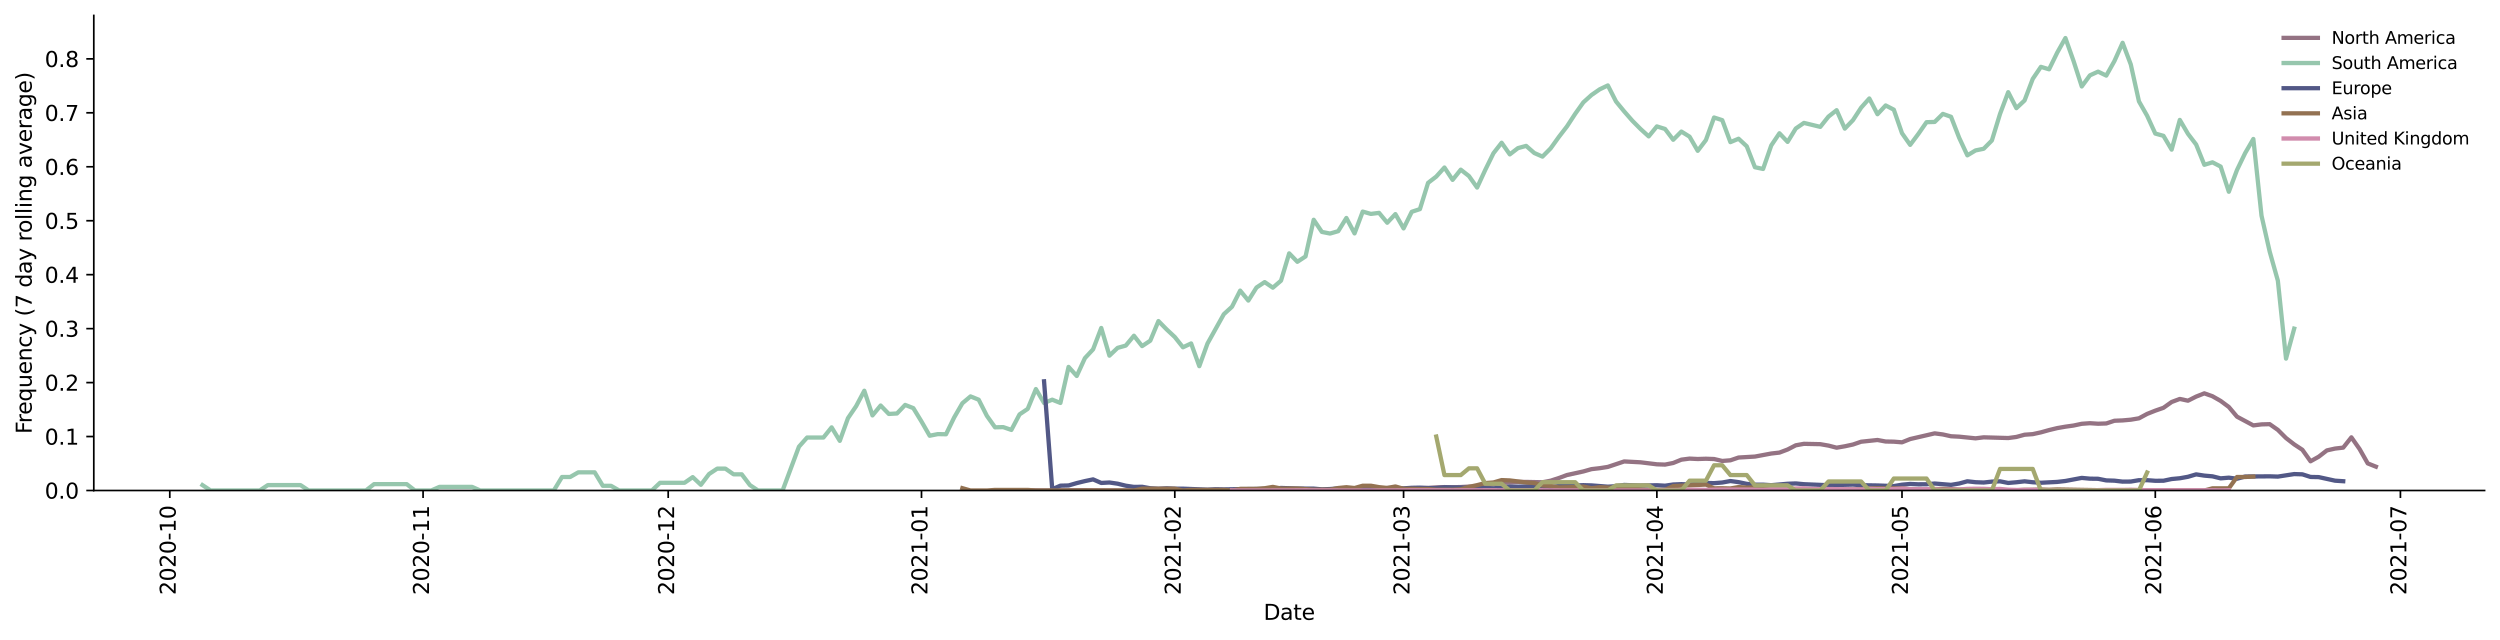 <?xml version="1.0" encoding="utf-8" standalone="no"?>
<!DOCTYPE svg PUBLIC "-//W3C//DTD SVG 1.1//EN"
  "http://www.w3.org/Graphics/SVG/1.1/DTD/svg11.dtd">
<svg height="298.621pt" version="1.1" viewBox="0 0 1166.981 298.621" width="1166.981pt" xmlns="http://www.w3.org/2000/svg" xmlns:xlink="http://www.w3.org/1999/xlink">
 <defs>
  <style type="text/css">*{stroke-linecap:butt;stroke-linejoin:round;}</style>
 </defs>
 <g id="figure_1">
  <g id="patch_1">
   <path d="M 0 298.621 
L 1166.981 298.621 
L 1166.981 0 
L 0 0 
z
" style="fill:#ffffff;"/>
  </g>
  <g id="axes_1">
   <g id="patch_2">
    <path d="M 43.781 228.96 
L 1159.781 228.96 
L 1159.781 7.2 
L 43.781 7.2 
z
" style="fill:#ffffff;"/>
   </g>
   <g id="matplotlib.axis_1">
    <g id="xtick_1">
     <g id="line2d_1">
      <defs>
       <path d="M 0 0 
L 0 3.5 
" id="m7311f3779f" style="stroke:#000000;stroke-width:0.8;"/>
      </defs>
      <g>
       <use style="stroke:#000000;stroke-width:0.8;" x="79.252" xlink:href="#m7311f3779f" y="228.96"/>
      </g>
     </g>
     <g id="text_1">
      <!-- 2020-10 -->
      <g transform="translate(82.012 277.743)rotate(-90)scale(0.1 -0.1)">
       <defs>
        <path d="M 1228 531 
L 3431 531 
L 3431 0 
L 469 0 
L 469 531 
Q 828 903 1448 1529 
Q 2069 2156 2228 2338 
Q 2531 2678 2651 2914 
Q 2772 3150 2772 3378 
Q 2772 3750 2511 3984 
Q 2250 4219 1831 4219 
Q 1534 4219 1204 4116 
Q 875 4013 500 3803 
L 500 4441 
Q 881 4594 1212 4672 
Q 1544 4750 1819 4750 
Q 2544 4750 2975 4387 
Q 3406 4025 3406 3419 
Q 3406 3131 3298 2873 
Q 3191 2616 2906 2266 
Q 2828 2175 2409 1742 
Q 1991 1309 1228 531 
z
" id="DejaVuSans-32" transform="scale(0.016)"/>
        <path d="M 2034 4250 
Q 1547 4250 1301 3770 
Q 1056 3291 1056 2328 
Q 1056 1369 1301 889 
Q 1547 409 2034 409 
Q 2525 409 2770 889 
Q 3016 1369 3016 2328 
Q 3016 3291 2770 3770 
Q 2525 4250 2034 4250 
z
M 2034 4750 
Q 2819 4750 3233 4129 
Q 3647 3509 3647 2328 
Q 3647 1150 3233 529 
Q 2819 -91 2034 -91 
Q 1250 -91 836 529 
Q 422 1150 422 2328 
Q 422 3509 836 4129 
Q 1250 4750 2034 4750 
z
" id="DejaVuSans-30" transform="scale(0.016)"/>
        <path d="M 313 2009 
L 1997 2009 
L 1997 1497 
L 313 1497 
L 313 2009 
z
" id="DejaVuSans-2d" transform="scale(0.016)"/>
        <path d="M 794 531 
L 1825 531 
L 1825 4091 
L 703 3866 
L 703 4441 
L 1819 4666 
L 2450 4666 
L 2450 531 
L 3481 531 
L 3481 0 
L 794 0 
L 794 531 
z
" id="DejaVuSans-31" transform="scale(0.016)"/>
       </defs>
       <use xlink:href="#DejaVuSans-32"/>
       <use x="63.623" xlink:href="#DejaVuSans-30"/>
       <use x="127.246" xlink:href="#DejaVuSans-32"/>
       <use x="190.869" xlink:href="#DejaVuSans-30"/>
       <use x="254.492" xlink:href="#DejaVuSans-2d"/>
       <use x="290.576" xlink:href="#DejaVuSans-31"/>
       <use x="354.199" xlink:href="#DejaVuSans-30"/>
      </g>
     </g>
    </g>
    <g id="xtick_2">
     <g id="line2d_2">
      <g>
       <use style="stroke:#000000;stroke-width:0.8;" x="197.489" xlink:href="#m7311f3779f" y="228.96"/>
      </g>
     </g>
     <g id="text_2">
      <!-- 2020-11 -->
      <g transform="translate(200.248 277.743)rotate(-90)scale(0.1 -0.1)">
       <use xlink:href="#DejaVuSans-32"/>
       <use x="63.623" xlink:href="#DejaVuSans-30"/>
       <use x="127.246" xlink:href="#DejaVuSans-32"/>
       <use x="190.869" xlink:href="#DejaVuSans-30"/>
       <use x="254.492" xlink:href="#DejaVuSans-2d"/>
       <use x="290.576" xlink:href="#DejaVuSans-31"/>
       <use x="354.199" xlink:href="#DejaVuSans-31"/>
      </g>
     </g>
    </g>
    <g id="xtick_3">
     <g id="line2d_3">
      <g>
       <use style="stroke:#000000;stroke-width:0.8;" x="311.911" xlink:href="#m7311f3779f" y="228.96"/>
      </g>
     </g>
     <g id="text_3">
      <!-- 2020-12 -->
      <g transform="translate(314.67 277.743)rotate(-90)scale(0.1 -0.1)">
       <use xlink:href="#DejaVuSans-32"/>
       <use x="63.623" xlink:href="#DejaVuSans-30"/>
       <use x="127.246" xlink:href="#DejaVuSans-32"/>
       <use x="190.869" xlink:href="#DejaVuSans-30"/>
       <use x="254.492" xlink:href="#DejaVuSans-2d"/>
       <use x="290.576" xlink:href="#DejaVuSans-31"/>
       <use x="354.199" xlink:href="#DejaVuSans-32"/>
      </g>
     </g>
    </g>
    <g id="xtick_4">
     <g id="line2d_4">
      <g>
       <use style="stroke:#000000;stroke-width:0.8;" x="430.148" xlink:href="#m7311f3779f" y="228.96"/>
      </g>
     </g>
     <g id="text_4">
      <!-- 2021-01 -->
      <g transform="translate(432.907 277.743)rotate(-90)scale(0.1 -0.1)">
       <use xlink:href="#DejaVuSans-32"/>
       <use x="63.623" xlink:href="#DejaVuSans-30"/>
       <use x="127.246" xlink:href="#DejaVuSans-32"/>
       <use x="190.869" xlink:href="#DejaVuSans-31"/>
       <use x="254.492" xlink:href="#DejaVuSans-2d"/>
       <use x="290.576" xlink:href="#DejaVuSans-30"/>
       <use x="354.199" xlink:href="#DejaVuSans-31"/>
      </g>
     </g>
    </g>
    <g id="xtick_5">
     <g id="line2d_5">
      <g>
       <use style="stroke:#000000;stroke-width:0.8;" x="548.384" xlink:href="#m7311f3779f" y="228.96"/>
      </g>
     </g>
     <g id="text_5">
      <!-- 2021-02 -->
      <g transform="translate(551.143 277.743)rotate(-90)scale(0.1 -0.1)">
       <use xlink:href="#DejaVuSans-32"/>
       <use x="63.623" xlink:href="#DejaVuSans-30"/>
       <use x="127.246" xlink:href="#DejaVuSans-32"/>
       <use x="190.869" xlink:href="#DejaVuSans-31"/>
       <use x="254.492" xlink:href="#DejaVuSans-2d"/>
       <use x="290.576" xlink:href="#DejaVuSans-30"/>
       <use x="354.199" xlink:href="#DejaVuSans-32"/>
      </g>
     </g>
    </g>
    <g id="xtick_6">
     <g id="line2d_6">
      <g>
       <use style="stroke:#000000;stroke-width:0.8;" x="655.178" xlink:href="#m7311f3779f" y="228.96"/>
      </g>
     </g>
     <g id="text_6">
      <!-- 2021-03 -->
      <g transform="translate(657.938 277.743)rotate(-90)scale(0.1 -0.1)">
       <defs>
        <path d="M 2597 2516 
Q 3050 2419 3304 2112 
Q 3559 1806 3559 1356 
Q 3559 666 3084 287 
Q 2609 -91 1734 -91 
Q 1441 -91 1130 -33 
Q 819 25 488 141 
L 488 750 
Q 750 597 1062 519 
Q 1375 441 1716 441 
Q 2309 441 2620 675 
Q 2931 909 2931 1356 
Q 2931 1769 2642 2001 
Q 2353 2234 1838 2234 
L 1294 2234 
L 1294 2753 
L 1863 2753 
Q 2328 2753 2575 2939 
Q 2822 3125 2822 3475 
Q 2822 3834 2567 4026 
Q 2313 4219 1838 4219 
Q 1578 4219 1281 4162 
Q 984 4106 628 3988 
L 628 4550 
Q 988 4650 1302 4700 
Q 1616 4750 1894 4750 
Q 2613 4750 3031 4423 
Q 3450 4097 3450 3541 
Q 3450 3153 3228 2886 
Q 3006 2619 2597 2516 
z
" id="DejaVuSans-33" transform="scale(0.016)"/>
       </defs>
       <use xlink:href="#DejaVuSans-32"/>
       <use x="63.623" xlink:href="#DejaVuSans-30"/>
       <use x="127.246" xlink:href="#DejaVuSans-32"/>
       <use x="190.869" xlink:href="#DejaVuSans-31"/>
       <use x="254.492" xlink:href="#DejaVuSans-2d"/>
       <use x="290.576" xlink:href="#DejaVuSans-30"/>
       <use x="354.199" xlink:href="#DejaVuSans-33"/>
      </g>
     </g>
    </g>
    <g id="xtick_7">
     <g id="line2d_7">
      <g>
       <use style="stroke:#000000;stroke-width:0.8;" x="773.415" xlink:href="#m7311f3779f" y="228.96"/>
      </g>
     </g>
     <g id="text_7">
      <!-- 2021-04 -->
      <g transform="translate(776.174 277.743)rotate(-90)scale(0.1 -0.1)">
       <defs>
        <path d="M 2419 4116 
L 825 1625 
L 2419 1625 
L 2419 4116 
z
M 2253 4666 
L 3047 4666 
L 3047 1625 
L 3713 1625 
L 3713 1100 
L 3047 1100 
L 3047 0 
L 2419 0 
L 2419 1100 
L 313 1100 
L 313 1709 
L 2253 4666 
z
" id="DejaVuSans-34" transform="scale(0.016)"/>
       </defs>
       <use xlink:href="#DejaVuSans-32"/>
       <use x="63.623" xlink:href="#DejaVuSans-30"/>
       <use x="127.246" xlink:href="#DejaVuSans-32"/>
       <use x="190.869" xlink:href="#DejaVuSans-31"/>
       <use x="254.492" xlink:href="#DejaVuSans-2d"/>
       <use x="290.576" xlink:href="#DejaVuSans-30"/>
       <use x="354.199" xlink:href="#DejaVuSans-34"/>
      </g>
     </g>
    </g>
    <g id="xtick_8">
     <g id="line2d_8">
      <g>
       <use style="stroke:#000000;stroke-width:0.8;" x="887.837" xlink:href="#m7311f3779f" y="228.96"/>
      </g>
     </g>
     <g id="text_8">
      <!-- 2021-05 -->
      <g transform="translate(890.597 277.743)rotate(-90)scale(0.1 -0.1)">
       <defs>
        <path d="M 691 4666 
L 3169 4666 
L 3169 4134 
L 1269 4134 
L 1269 2991 
Q 1406 3038 1543 3061 
Q 1681 3084 1819 3084 
Q 2600 3084 3056 2656 
Q 3513 2228 3513 1497 
Q 3513 744 3044 326 
Q 2575 -91 1722 -91 
Q 1428 -91 1123 -41 
Q 819 9 494 109 
L 494 744 
Q 775 591 1075 516 
Q 1375 441 1709 441 
Q 2250 441 2565 725 
Q 2881 1009 2881 1497 
Q 2881 1984 2565 2268 
Q 2250 2553 1709 2553 
Q 1456 2553 1204 2497 
Q 953 2441 691 2322 
L 691 4666 
z
" id="DejaVuSans-35" transform="scale(0.016)"/>
       </defs>
       <use xlink:href="#DejaVuSans-32"/>
       <use x="63.623" xlink:href="#DejaVuSans-30"/>
       <use x="127.246" xlink:href="#DejaVuSans-32"/>
       <use x="190.869" xlink:href="#DejaVuSans-31"/>
       <use x="254.492" xlink:href="#DejaVuSans-2d"/>
       <use x="290.576" xlink:href="#DejaVuSans-30"/>
       <use x="354.199" xlink:href="#DejaVuSans-35"/>
      </g>
     </g>
    </g>
    <g id="xtick_9">
     <g id="line2d_9">
      <g>
       <use style="stroke:#000000;stroke-width:0.8;" x="1006.074" xlink:href="#m7311f3779f" y="228.96"/>
      </g>
     </g>
     <g id="text_9">
      <!-- 2021-06 -->
      <g transform="translate(1008.833 277.743)rotate(-90)scale(0.1 -0.1)">
       <defs>
        <path d="M 2113 2584 
Q 1688 2584 1439 2293 
Q 1191 2003 1191 1497 
Q 1191 994 1439 701 
Q 1688 409 2113 409 
Q 2538 409 2786 701 
Q 3034 994 3034 1497 
Q 3034 2003 2786 2293 
Q 2538 2584 2113 2584 
z
M 3366 4563 
L 3366 3988 
Q 3128 4100 2886 4159 
Q 2644 4219 2406 4219 
Q 1781 4219 1451 3797 
Q 1122 3375 1075 2522 
Q 1259 2794 1537 2939 
Q 1816 3084 2150 3084 
Q 2853 3084 3261 2657 
Q 3669 2231 3669 1497 
Q 3669 778 3244 343 
Q 2819 -91 2113 -91 
Q 1303 -91 875 529 
Q 447 1150 447 2328 
Q 447 3434 972 4092 
Q 1497 4750 2381 4750 
Q 2619 4750 2861 4703 
Q 3103 4656 3366 4563 
z
" id="DejaVuSans-36" transform="scale(0.016)"/>
       </defs>
       <use xlink:href="#DejaVuSans-32"/>
       <use x="63.623" xlink:href="#DejaVuSans-30"/>
       <use x="127.246" xlink:href="#DejaVuSans-32"/>
       <use x="190.869" xlink:href="#DejaVuSans-31"/>
       <use x="254.492" xlink:href="#DejaVuSans-2d"/>
       <use x="290.576" xlink:href="#DejaVuSans-30"/>
       <use x="354.199" xlink:href="#DejaVuSans-36"/>
      </g>
     </g>
    </g>
    <g id="xtick_10">
     <g id="line2d_10">
      <g>
       <use style="stroke:#000000;stroke-width:0.8;" x="1120.496" xlink:href="#m7311f3779f" y="228.96"/>
      </g>
     </g>
     <g id="text_10">
      <!-- 2021-07 -->
      <g transform="translate(1123.256 277.743)rotate(-90)scale(0.1 -0.1)">
       <defs>
        <path d="M 525 4666 
L 3525 4666 
L 3525 4397 
L 1831 0 
L 1172 0 
L 2766 4134 
L 525 4134 
L 525 4666 
z
" id="DejaVuSans-37" transform="scale(0.016)"/>
       </defs>
       <use xlink:href="#DejaVuSans-32"/>
       <use x="63.623" xlink:href="#DejaVuSans-30"/>
       <use x="127.246" xlink:href="#DejaVuSans-32"/>
       <use x="190.869" xlink:href="#DejaVuSans-31"/>
       <use x="254.492" xlink:href="#DejaVuSans-2d"/>
       <use x="290.576" xlink:href="#DejaVuSans-30"/>
       <use x="354.199" xlink:href="#DejaVuSans-37"/>
      </g>
     </g>
    </g>
    <g id="text_11">
     <!-- Date -->
     <g transform="translate(589.83 289.341)scale(0.1 -0.1)">
      <defs>
       <path d="M 1259 4147 
L 1259 519 
L 2022 519 
Q 2988 519 3436 956 
Q 3884 1394 3884 2338 
Q 3884 3275 3436 3711 
Q 2988 4147 2022 4147 
L 1259 4147 
z
M 628 4666 
L 1925 4666 
Q 3281 4666 3915 4102 
Q 4550 3538 4550 2338 
Q 4550 1131 3912 565 
Q 3275 0 1925 0 
L 628 0 
L 628 4666 
z
" id="DejaVuSans-44" transform="scale(0.016)"/>
       <path d="M 2194 1759 
Q 1497 1759 1228 1600 
Q 959 1441 959 1056 
Q 959 750 1161 570 
Q 1363 391 1709 391 
Q 2188 391 2477 730 
Q 2766 1069 2766 1631 
L 2766 1759 
L 2194 1759 
z
M 3341 1997 
L 3341 0 
L 2766 0 
L 2766 531 
Q 2569 213 2275 61 
Q 1981 -91 1556 -91 
Q 1019 -91 701 211 
Q 384 513 384 1019 
Q 384 1609 779 1909 
Q 1175 2209 1959 2209 
L 2766 2209 
L 2766 2266 
Q 2766 2663 2505 2880 
Q 2244 3097 1772 3097 
Q 1472 3097 1187 3025 
Q 903 2953 641 2809 
L 641 3341 
Q 956 3463 1253 3523 
Q 1550 3584 1831 3584 
Q 2591 3584 2966 3190 
Q 3341 2797 3341 1997 
z
" id="DejaVuSans-61" transform="scale(0.016)"/>
       <path d="M 1172 4494 
L 1172 3500 
L 2356 3500 
L 2356 3053 
L 1172 3053 
L 1172 1153 
Q 1172 725 1289 603 
Q 1406 481 1766 481 
L 2356 481 
L 2356 0 
L 1766 0 
Q 1100 0 847 248 
Q 594 497 594 1153 
L 594 3053 
L 172 3053 
L 172 3500 
L 594 3500 
L 594 4494 
L 1172 4494 
z
" id="DejaVuSans-74" transform="scale(0.016)"/>
       <path d="M 3597 1894 
L 3597 1613 
L 953 1613 
Q 991 1019 1311 708 
Q 1631 397 2203 397 
Q 2534 397 2845 478 
Q 3156 559 3463 722 
L 3463 178 
Q 3153 47 2828 -22 
Q 2503 -91 2169 -91 
Q 1331 -91 842 396 
Q 353 884 353 1716 
Q 353 2575 817 3079 
Q 1281 3584 2069 3584 
Q 2775 3584 3186 3129 
Q 3597 2675 3597 1894 
z
M 3022 2063 
Q 3016 2534 2758 2815 
Q 2500 3097 2075 3097 
Q 1594 3097 1305 2825 
Q 1016 2553 972 2059 
L 3022 2063 
z
" id="DejaVuSans-65" transform="scale(0.016)"/>
      </defs>
      <use xlink:href="#DejaVuSans-44"/>
      <use x="77.002" xlink:href="#DejaVuSans-61"/>
      <use x="138.281" xlink:href="#DejaVuSans-74"/>
      <use x="177.49" xlink:href="#DejaVuSans-65"/>
     </g>
    </g>
   </g>
   <g id="matplotlib.axis_2">
    <g id="ytick_1">
     <g id="line2d_11">
      <defs>
       <path d="M 0 0 
L -3.5 0 
" id="me9b6d29222" style="stroke:#000000;stroke-width:0.8;"/>
      </defs>
      <g>
       <use style="stroke:#000000;stroke-width:0.8;" x="43.781" xlink:href="#me9b6d29222" y="228.96"/>
      </g>
     </g>
     <g id="text_12">
      <!-- 0.0 -->
      <g transform="translate(20.878 232.759)scale(0.1 -0.1)">
       <defs>
        <path d="M 684 794 
L 1344 794 
L 1344 0 
L 684 0 
L 684 794 
z
" id="DejaVuSans-2e" transform="scale(0.016)"/>
       </defs>
       <use xlink:href="#DejaVuSans-30"/>
       <use x="63.623" xlink:href="#DejaVuSans-2e"/>
       <use x="95.41" xlink:href="#DejaVuSans-30"/>
      </g>
     </g>
    </g>
    <g id="ytick_2">
     <g id="line2d_12">
      <g>
       <use style="stroke:#000000;stroke-width:0.8;" x="43.781" xlink:href="#me9b6d29222" y="203.775"/>
      </g>
     </g>
     <g id="text_13">
      <!-- 0.1 -->
      <g transform="translate(20.878 207.574)scale(0.1 -0.1)">
       <use xlink:href="#DejaVuSans-30"/>
       <use x="63.623" xlink:href="#DejaVuSans-2e"/>
       <use x="95.41" xlink:href="#DejaVuSans-31"/>
      </g>
     </g>
    </g>
    <g id="ytick_3">
     <g id="line2d_13">
      <g>
       <use style="stroke:#000000;stroke-width:0.8;" x="43.781" xlink:href="#me9b6d29222" y="178.59"/>
      </g>
     </g>
     <g id="text_14">
      <!-- 0.2 -->
      <g transform="translate(20.878 182.389)scale(0.1 -0.1)">
       <use xlink:href="#DejaVuSans-30"/>
       <use x="63.623" xlink:href="#DejaVuSans-2e"/>
       <use x="95.41" xlink:href="#DejaVuSans-32"/>
      </g>
     </g>
    </g>
    <g id="ytick_4">
     <g id="line2d_14">
      <g>
       <use style="stroke:#000000;stroke-width:0.8;" x="43.781" xlink:href="#me9b6d29222" y="153.405"/>
      </g>
     </g>
     <g id="text_15">
      <!-- 0.3 -->
      <g transform="translate(20.878 157.204)scale(0.1 -0.1)">
       <use xlink:href="#DejaVuSans-30"/>
       <use x="63.623" xlink:href="#DejaVuSans-2e"/>
       <use x="95.41" xlink:href="#DejaVuSans-33"/>
      </g>
     </g>
    </g>
    <g id="ytick_5">
     <g id="line2d_15">
      <g>
       <use style="stroke:#000000;stroke-width:0.8;" x="43.781" xlink:href="#me9b6d29222" y="128.22"/>
      </g>
     </g>
     <g id="text_16">
      <!-- 0.4 -->
      <g transform="translate(20.878 132.019)scale(0.1 -0.1)">
       <use xlink:href="#DejaVuSans-30"/>
       <use x="63.623" xlink:href="#DejaVuSans-2e"/>
       <use x="95.41" xlink:href="#DejaVuSans-34"/>
      </g>
     </g>
    </g>
    <g id="ytick_6">
     <g id="line2d_16">
      <g>
       <use style="stroke:#000000;stroke-width:0.8;" x="43.781" xlink:href="#me9b6d29222" y="103.035"/>
      </g>
     </g>
     <g id="text_17">
      <!-- 0.5 -->
      <g transform="translate(20.878 106.834)scale(0.1 -0.1)">
       <use xlink:href="#DejaVuSans-30"/>
       <use x="63.623" xlink:href="#DejaVuSans-2e"/>
       <use x="95.41" xlink:href="#DejaVuSans-35"/>
      </g>
     </g>
    </g>
    <g id="ytick_7">
     <g id="line2d_17">
      <g>
       <use style="stroke:#000000;stroke-width:0.8;" x="43.781" xlink:href="#me9b6d29222" y="77.849"/>
      </g>
     </g>
     <g id="text_18">
      <!-- 0.6 -->
      <g transform="translate(20.878 81.649)scale(0.1 -0.1)">
       <use xlink:href="#DejaVuSans-30"/>
       <use x="63.623" xlink:href="#DejaVuSans-2e"/>
       <use x="95.41" xlink:href="#DejaVuSans-36"/>
      </g>
     </g>
    </g>
    <g id="ytick_8">
     <g id="line2d_18">
      <g>
       <use style="stroke:#000000;stroke-width:0.8;" x="43.781" xlink:href="#me9b6d29222" y="52.664"/>
      </g>
     </g>
     <g id="text_19">
      <!-- 0.7 -->
      <g transform="translate(20.878 56.464)scale(0.1 -0.1)">
       <use xlink:href="#DejaVuSans-30"/>
       <use x="63.623" xlink:href="#DejaVuSans-2e"/>
       <use x="95.41" xlink:href="#DejaVuSans-37"/>
      </g>
     </g>
    </g>
    <g id="ytick_9">
     <g id="line2d_19">
      <g>
       <use style="stroke:#000000;stroke-width:0.8;" x="43.781" xlink:href="#me9b6d29222" y="27.479"/>
      </g>
     </g>
     <g id="text_20">
      <!-- 0.8 -->
      <g transform="translate(20.878 31.278)scale(0.1 -0.1)">
       <defs>
        <path d="M 2034 2216 
Q 1584 2216 1326 1975 
Q 1069 1734 1069 1313 
Q 1069 891 1326 650 
Q 1584 409 2034 409 
Q 2484 409 2743 651 
Q 3003 894 3003 1313 
Q 3003 1734 2745 1975 
Q 2488 2216 2034 2216 
z
M 1403 2484 
Q 997 2584 770 2862 
Q 544 3141 544 3541 
Q 544 4100 942 4425 
Q 1341 4750 2034 4750 
Q 2731 4750 3128 4425 
Q 3525 4100 3525 3541 
Q 3525 3141 3298 2862 
Q 3072 2584 2669 2484 
Q 3125 2378 3379 2068 
Q 3634 1759 3634 1313 
Q 3634 634 3220 271 
Q 2806 -91 2034 -91 
Q 1263 -91 848 271 
Q 434 634 434 1313 
Q 434 1759 690 2068 
Q 947 2378 1403 2484 
z
M 1172 3481 
Q 1172 3119 1398 2916 
Q 1625 2713 2034 2713 
Q 2441 2713 2670 2916 
Q 2900 3119 2900 3481 
Q 2900 3844 2670 4047 
Q 2441 4250 2034 4250 
Q 1625 4250 1398 4047 
Q 1172 3844 1172 3481 
z
" id="DejaVuSans-38" transform="scale(0.016)"/>
       </defs>
       <use xlink:href="#DejaVuSans-30"/>
       <use x="63.623" xlink:href="#DejaVuSans-2e"/>
       <use x="95.41" xlink:href="#DejaVuSans-38"/>
      </g>
     </g>
    </g>
    <g id="text_21">
     <!-- Frequency (7 day rolling average) -->
     <g transform="translate(14.798 202.529)rotate(-90)scale(0.1 -0.1)">
      <defs>
       <path d="M 628 4666 
L 3309 4666 
L 3309 4134 
L 1259 4134 
L 1259 2759 
L 3109 2759 
L 3109 2228 
L 1259 2228 
L 1259 0 
L 628 0 
L 628 4666 
z
" id="DejaVuSans-46" transform="scale(0.016)"/>
       <path d="M 2631 2963 
Q 2534 3019 2420 3045 
Q 2306 3072 2169 3072 
Q 1681 3072 1420 2755 
Q 1159 2438 1159 1844 
L 1159 0 
L 581 0 
L 581 3500 
L 1159 3500 
L 1159 2956 
Q 1341 3275 1631 3429 
Q 1922 3584 2338 3584 
Q 2397 3584 2469 3576 
Q 2541 3569 2628 3553 
L 2631 2963 
z
" id="DejaVuSans-72" transform="scale(0.016)"/>
       <path d="M 947 1747 
Q 947 1113 1208 752 
Q 1469 391 1925 391 
Q 2381 391 2643 752 
Q 2906 1113 2906 1747 
Q 2906 2381 2643 2742 
Q 2381 3103 1925 3103 
Q 1469 3103 1208 2742 
Q 947 2381 947 1747 
z
M 2906 525 
Q 2725 213 2448 61 
Q 2172 -91 1784 -91 
Q 1150 -91 751 415 
Q 353 922 353 1747 
Q 353 2572 751 3078 
Q 1150 3584 1784 3584 
Q 2172 3584 2448 3432 
Q 2725 3281 2906 2969 
L 2906 3500 
L 3481 3500 
L 3481 -1331 
L 2906 -1331 
L 2906 525 
z
" id="DejaVuSans-71" transform="scale(0.016)"/>
       <path d="M 544 1381 
L 544 3500 
L 1119 3500 
L 1119 1403 
Q 1119 906 1312 657 
Q 1506 409 1894 409 
Q 2359 409 2629 706 
Q 2900 1003 2900 1516 
L 2900 3500 
L 3475 3500 
L 3475 0 
L 2900 0 
L 2900 538 
Q 2691 219 2414 64 
Q 2138 -91 1772 -91 
Q 1169 -91 856 284 
Q 544 659 544 1381 
z
M 1991 3584 
L 1991 3584 
z
" id="DejaVuSans-75" transform="scale(0.016)"/>
       <path d="M 3513 2113 
L 3513 0 
L 2938 0 
L 2938 2094 
Q 2938 2591 2744 2837 
Q 2550 3084 2163 3084 
Q 1697 3084 1428 2787 
Q 1159 2491 1159 1978 
L 1159 0 
L 581 0 
L 581 3500 
L 1159 3500 
L 1159 2956 
Q 1366 3272 1645 3428 
Q 1925 3584 2291 3584 
Q 2894 3584 3203 3211 
Q 3513 2838 3513 2113 
z
" id="DejaVuSans-6e" transform="scale(0.016)"/>
       <path d="M 3122 3366 
L 3122 2828 
Q 2878 2963 2633 3030 
Q 2388 3097 2138 3097 
Q 1578 3097 1268 2742 
Q 959 2388 959 1747 
Q 959 1106 1268 751 
Q 1578 397 2138 397 
Q 2388 397 2633 464 
Q 2878 531 3122 666 
L 3122 134 
Q 2881 22 2623 -34 
Q 2366 -91 2075 -91 
Q 1284 -91 818 406 
Q 353 903 353 1747 
Q 353 2603 823 3093 
Q 1294 3584 2113 3584 
Q 2378 3584 2631 3529 
Q 2884 3475 3122 3366 
z
" id="DejaVuSans-63" transform="scale(0.016)"/>
       <path d="M 2059 -325 
Q 1816 -950 1584 -1140 
Q 1353 -1331 966 -1331 
L 506 -1331 
L 506 -850 
L 844 -850 
Q 1081 -850 1212 -737 
Q 1344 -625 1503 -206 
L 1606 56 
L 191 3500 
L 800 3500 
L 1894 763 
L 2988 3500 
L 3597 3500 
L 2059 -325 
z
" id="DejaVuSans-79" transform="scale(0.016)"/>
       <path id="DejaVuSans-20" transform="scale(0.016)"/>
       <path d="M 1984 4856 
Q 1566 4138 1362 3434 
Q 1159 2731 1159 2009 
Q 1159 1288 1364 580 
Q 1569 -128 1984 -844 
L 1484 -844 
Q 1016 -109 783 600 
Q 550 1309 550 2009 
Q 550 2706 781 3412 
Q 1013 4119 1484 4856 
L 1984 4856 
z
" id="DejaVuSans-28" transform="scale(0.016)"/>
       <path d="M 2906 2969 
L 2906 4863 
L 3481 4863 
L 3481 0 
L 2906 0 
L 2906 525 
Q 2725 213 2448 61 
Q 2172 -91 1784 -91 
Q 1150 -91 751 415 
Q 353 922 353 1747 
Q 353 2572 751 3078 
Q 1150 3584 1784 3584 
Q 2172 3584 2448 3432 
Q 2725 3281 2906 2969 
z
M 947 1747 
Q 947 1113 1208 752 
Q 1469 391 1925 391 
Q 2381 391 2643 752 
Q 2906 1113 2906 1747 
Q 2906 2381 2643 2742 
Q 2381 3103 1925 3103 
Q 1469 3103 1208 2742 
Q 947 2381 947 1747 
z
" id="DejaVuSans-64" transform="scale(0.016)"/>
       <path d="M 1959 3097 
Q 1497 3097 1228 2736 
Q 959 2375 959 1747 
Q 959 1119 1226 758 
Q 1494 397 1959 397 
Q 2419 397 2687 759 
Q 2956 1122 2956 1747 
Q 2956 2369 2687 2733 
Q 2419 3097 1959 3097 
z
M 1959 3584 
Q 2709 3584 3137 3096 
Q 3566 2609 3566 1747 
Q 3566 888 3137 398 
Q 2709 -91 1959 -91 
Q 1206 -91 779 398 
Q 353 888 353 1747 
Q 353 2609 779 3096 
Q 1206 3584 1959 3584 
z
" id="DejaVuSans-6f" transform="scale(0.016)"/>
       <path d="M 603 4863 
L 1178 4863 
L 1178 0 
L 603 0 
L 603 4863 
z
" id="DejaVuSans-6c" transform="scale(0.016)"/>
       <path d="M 603 3500 
L 1178 3500 
L 1178 0 
L 603 0 
L 603 3500 
z
M 603 4863 
L 1178 4863 
L 1178 4134 
L 603 4134 
L 603 4863 
z
" id="DejaVuSans-69" transform="scale(0.016)"/>
       <path d="M 2906 1791 
Q 2906 2416 2648 2759 
Q 2391 3103 1925 3103 
Q 1463 3103 1205 2759 
Q 947 2416 947 1791 
Q 947 1169 1205 825 
Q 1463 481 1925 481 
Q 2391 481 2648 825 
Q 2906 1169 2906 1791 
z
M 3481 434 
Q 3481 -459 3084 -895 
Q 2688 -1331 1869 -1331 
Q 1566 -1331 1297 -1286 
Q 1028 -1241 775 -1147 
L 775 -588 
Q 1028 -725 1275 -790 
Q 1522 -856 1778 -856 
Q 2344 -856 2625 -561 
Q 2906 -266 2906 331 
L 2906 616 
Q 2728 306 2450 153 
Q 2172 0 1784 0 
Q 1141 0 747 490 
Q 353 981 353 1791 
Q 353 2603 747 3093 
Q 1141 3584 1784 3584 
Q 2172 3584 2450 3431 
Q 2728 3278 2906 2969 
L 2906 3500 
L 3481 3500 
L 3481 434 
z
" id="DejaVuSans-67" transform="scale(0.016)"/>
       <path d="M 191 3500 
L 800 3500 
L 1894 563 
L 2988 3500 
L 3597 3500 
L 2284 0 
L 1503 0 
L 191 3500 
z
" id="DejaVuSans-76" transform="scale(0.016)"/>
       <path d="M 513 4856 
L 1013 4856 
Q 1481 4119 1714 3412 
Q 1947 2706 1947 2009 
Q 1947 1309 1714 600 
Q 1481 -109 1013 -844 
L 513 -844 
Q 928 -128 1133 580 
Q 1338 1288 1338 2009 
Q 1338 2731 1133 3434 
Q 928 4138 513 4856 
z
" id="DejaVuSans-29" transform="scale(0.016)"/>
      </defs>
      <use xlink:href="#DejaVuSans-46"/>
      <use x="50.27" xlink:href="#DejaVuSans-72"/>
      <use x="89.133" xlink:href="#DejaVuSans-65"/>
      <use x="150.656" xlink:href="#DejaVuSans-71"/>
      <use x="214.133" xlink:href="#DejaVuSans-75"/>
      <use x="277.512" xlink:href="#DejaVuSans-65"/>
      <use x="339.035" xlink:href="#DejaVuSans-6e"/>
      <use x="402.414" xlink:href="#DejaVuSans-63"/>
      <use x="457.395" xlink:href="#DejaVuSans-79"/>
      <use x="516.574" xlink:href="#DejaVuSans-20"/>
      <use x="548.361" xlink:href="#DejaVuSans-28"/>
      <use x="587.375" xlink:href="#DejaVuSans-37"/>
      <use x="650.998" xlink:href="#DejaVuSans-20"/>
      <use x="682.785" xlink:href="#DejaVuSans-64"/>
      <use x="746.262" xlink:href="#DejaVuSans-61"/>
      <use x="807.541" xlink:href="#DejaVuSans-79"/>
      <use x="866.721" xlink:href="#DejaVuSans-20"/>
      <use x="898.508" xlink:href="#DejaVuSans-72"/>
      <use x="937.371" xlink:href="#DejaVuSans-6f"/>
      <use x="998.553" xlink:href="#DejaVuSans-6c"/>
      <use x="1026.336" xlink:href="#DejaVuSans-6c"/>
      <use x="1054.119" xlink:href="#DejaVuSans-69"/>
      <use x="1081.902" xlink:href="#DejaVuSans-6e"/>
      <use x="1145.281" xlink:href="#DejaVuSans-67"/>
      <use x="1208.758" xlink:href="#DejaVuSans-20"/>
      <use x="1240.545" xlink:href="#DejaVuSans-61"/>
      <use x="1301.824" xlink:href="#DejaVuSans-76"/>
      <use x="1361.004" xlink:href="#DejaVuSans-65"/>
      <use x="1422.527" xlink:href="#DejaVuSans-72"/>
      <use x="1463.641" xlink:href="#DejaVuSans-61"/>
      <use x="1524.92" xlink:href="#DejaVuSans-67"/>
      <use x="1588.396" xlink:href="#DejaVuSans-65"/>
      <use x="1649.92" xlink:href="#DejaVuSans-29"/>
     </g>
    </g>
   </g>
   <g id="line2d_20">
    <path clip-path="url(#p0d5efa1ff7)" d="M 475.917 228.864 
L 487.359 228.96 
L 494.987 228.862 
L 506.429 228.795 
L 514.057 228.893 
L 525.5 228.96 
L 544.57 228.911 
L 559.826 228.938 
L 586.525 228.844 
L 597.967 228.886 
L 609.409 228.734 
L 624.666 228.814 
L 651.364 228.282 
L 655.178 228.305 
L 662.807 227.86 
L 666.621 227.776 
L 670.435 227.507 
L 674.249 227.375 
L 678.063 227.438 
L 681.877 227.349 
L 685.691 227.146 
L 689.505 227.243 
L 693.319 226.732 
L 700.947 225.398 
L 704.761 225.252 
L 708.576 224.965 
L 712.39 224.958 
L 720.018 225.115 
L 723.832 224.388 
L 727.646 223.14 
L 731.46 221.734 
L 739.088 220.069 
L 742.902 218.987 
L 746.716 218.551 
L 750.53 217.951 
L 758.159 215.4 
L 765.787 215.803 
L 773.415 216.734 
L 777.229 216.868 
L 781.043 216.114 
L 784.857 214.565 
L 788.671 214.077 
L 792.485 214.26 
L 796.299 214.139 
L 800.113 214.268 
L 803.928 215.17 
L 807.742 214.864 
L 811.556 213.568 
L 819.184 213.123 
L 826.812 211.699 
L 830.626 211.268 
L 834.44 209.828 
L 838.254 207.864 
L 842.068 207.173 
L 849.696 207.338 
L 853.511 207.999 
L 857.325 208.983 
L 861.139 208.323 
L 864.953 207.5 
L 868.767 206.195 
L 876.395 205.384 
L 880.209 206.097 
L 884.023 206.168 
L 887.837 206.473 
L 891.651 204.944 
L 903.094 202.29 
L 906.908 202.798 
L 910.722 203.641 
L 914.536 203.835 
L 922.164 204.611 
L 925.978 204.141 
L 937.42 204.472 
L 941.234 203.963 
L 945.049 202.925 
L 948.863 202.651 
L 952.677 201.821 
L 956.491 200.754 
L 960.305 199.833 
L 964.119 199.169 
L 967.933 198.635 
L 971.747 197.822 
L 975.561 197.548 
L 979.375 197.795 
L 983.189 197.666 
L 987.003 196.402 
L 990.817 196.246 
L 994.632 195.909 
L 998.446 195.271 
L 1002.26 193.212 
L 1006.074 191.691 
L 1009.888 190.36 
L 1013.702 187.651 
L 1017.516 186.219 
L 1021.33 187.045 
L 1025.144 185.126 
L 1028.958 183.61 
L 1032.772 184.969 
L 1036.586 187.149 
L 1040.401 189.979 
L 1044.215 194.497 
L 1051.843 198.578 
L 1055.657 198.1 
L 1059.471 197.993 
L 1063.285 200.668 
L 1067.099 204.477 
L 1070.913 207.436 
L 1074.727 209.957 
L 1078.541 215.322 
L 1082.355 213.195 
L 1086.169 210.245 
L 1089.984 209.389 
L 1093.798 208.946 
L 1097.612 204.149 
L 1101.426 209.595 
L 1105.24 216.311 
L 1109.054 217.831 
L 1109.054 217.831 
" style="fill:none;stroke:#947383;stroke-linecap:square;stroke-width:2;"/>
   </g>
   <g id="line2d_21">
    <path clip-path="url(#p0d5efa1ff7)" d="M 94.509 226.441 
L 98.323 228.96 
L 121.207 228.96 
L 125.021 226.441 
L 140.277 226.441 
L 144.092 228.96 
L 170.79 228.96 
L 174.604 225.997 
L 189.861 225.997 
L 193.675 228.96 
L 201.303 228.96 
L 205.117 227.281 
L 220.373 227.281 
L 224.187 228.96 
L 258.514 228.96 
L 262.328 222.664 
L 266.142 222.664 
L 269.956 220.474 
L 277.584 220.474 
L 281.398 226.77 
L 285.213 226.77 
L 289.027 228.96 
L 304.283 228.96 
L 308.097 225.362 
L 319.539 225.362 
L 323.353 222.711 
L 327.167 226.309 
L 330.982 221.272 
L 334.796 218.753 
L 338.61 218.753 
L 342.424 221.404 
L 346.238 221.404 
L 350.052 226.441 
L 353.866 228.96 
L 365.308 228.96 
L 372.936 208.516 
L 376.75 204.229 
L 384.379 204.229 
L 388.193 199.488 
L 392.007 205.784 
L 395.821 195.189 
L 399.635 189.592 
L 403.449 182.397 
L 407.263 193.91 
L 411.077 189.293 
L 414.891 193.225 
L 418.705 193.009 
L 422.519 189.012 
L 426.334 190.511 
L 430.148 196.762 
L 433.962 203.395 
L 437.776 202.637 
L 441.59 202.71 
L 445.404 194.859 
L 449.218 188.242 
L 453.032 185.042 
L 456.846 186.575 
L 460.66 194.097 
L 464.474 199.468 
L 468.288 199.372 
L 472.103 200.68 
L 475.917 193.431 
L 479.731 190.861 
L 483.545 181.613 
L 487.359 188.109 
L 491.173 186.569 
L 494.987 188.092 
L 498.801 171.265 
L 502.615 175.497 
L 506.429 167.174 
L 510.243 163.071 
L 514.057 153.094 
L 517.871 166.015 
L 521.686 162.387 
L 525.5 161.318 
L 529.314 156.723 
L 533.128 161.557 
L 536.942 159.038 
L 540.756 149.874 
L 544.57 153.757 
L 548.384 157.319 
L 552.198 162.114 
L 556.012 160.315 
L 559.826 170.927 
L 563.64 160.369 
L 571.269 146.666 
L 575.083 143.184 
L 578.897 135.658 
L 582.711 140.301 
L 586.525 134.212 
L 590.339 131.68 
L 594.153 134.289 
L 597.967 131.01 
L 601.781 118.268 
L 605.595 122.208 
L 609.409 119.703 
L 613.223 102.586 
L 617.038 108.258 
L 620.852 109.016 
L 624.666 107.912 
L 628.48 101.755 
L 632.294 108.951 
L 636.108 98.763 
L 639.922 99.852 
L 643.736 99.367 
L 647.55 103.969 
L 651.364 99.939 
L 655.178 106.615 
L 658.992 98.866 
L 662.807 97.613 
L 666.621 85.349 
L 670.435 82.423 
L 674.249 78.194 
L 678.063 83.958 
L 681.877 79.202 
L 685.691 82.182 
L 689.505 87.553 
L 693.319 79.287 
L 697.133 71.523 
L 700.947 66.636 
L 704.761 72.066 
L 708.576 69.138 
L 712.39 68.1 
L 716.204 71.432 
L 720.018 73.103 
L 723.832 69.249 
L 727.646 63.944 
L 731.46 58.991 
L 735.274 53.151 
L 739.088 47.794 
L 742.902 44.344 
L 746.716 41.702 
L 750.53 39.877 
L 754.344 47.368 
L 758.159 52.006 
L 761.973 56.363 
L 765.787 60.207 
L 769.601 63.665 
L 773.415 59.007 
L 777.229 60.195 
L 781.043 65.246 
L 784.857 61.411 
L 788.671 63.788 
L 792.485 70.399 
L 796.299 65.39 
L 800.113 54.855 
L 803.928 56.082 
L 807.742 66.346 
L 811.556 64.759 
L 815.37 68.287 
L 819.184 78.063 
L 822.998 78.863 
L 826.812 67.886 
L 830.626 62.214 
L 834.44 66.23 
L 838.254 59.989 
L 842.068 57.371 
L 849.696 59.221 
L 853.511 54.427 
L 857.325 51.437 
L 861.139 60.035 
L 864.953 56.083 
L 868.767 50.237 
L 872.581 45.968 
L 876.395 53.317 
L 880.209 49.224 
L 884.023 51.195 
L 887.837 62.18 
L 891.651 67.625 
L 895.465 62.522 
L 899.28 57.036 
L 903.094 56.919 
L 906.908 53.169 
L 910.722 54.515 
L 914.536 64.337 
L 918.35 72.514 
L 922.164 70.222 
L 925.978 69.436 
L 929.792 65.579 
L 933.606 53.154 
L 937.42 43.017 
L 941.234 50.483 
L 945.049 46.902 
L 948.863 36.834 
L 952.677 31.208 
L 956.491 32.349 
L 960.305 24.549 
L 964.119 17.76 
L 967.933 28.52 
L 971.747 40.353 
L 975.561 35.172 
L 979.375 33.434 
L 983.189 35.288 
L 987.003 28.49 
L 990.817 19.979 
L 994.632 30.08 
L 998.446 47.319 
L 1002.26 54.022 
L 1006.074 62.347 
L 1009.888 63.403 
L 1013.702 69.851 
L 1017.516 55.977 
L 1021.33 62.474 
L 1025.144 67.466 
L 1028.958 76.922 
L 1032.772 75.77 
L 1036.586 77.758 
L 1040.401 89.511 
L 1044.215 79.353 
L 1048.029 71.445 
L 1051.843 64.877 
L 1055.657 100.667 
L 1059.471 117.457 
L 1063.285 131.018 
L 1067.099 167.396 
L 1070.913 153.405 
L 1070.913 153.405 
" style="fill:none;stroke:#96c6ad;stroke-linecap:square;stroke-width:2;"/>
   </g>
   <g id="line2d_22">
    <path clip-path="url(#p0d5efa1ff7)" d="M 487.359 177.997 
L 491.173 228.367 
L 494.987 226.707 
L 498.801 226.609 
L 502.615 225.502 
L 506.429 224.57 
L 510.243 223.774 
L 514.057 225.435 
L 517.871 225.225 
L 521.686 225.785 
L 525.5 226.718 
L 529.314 227.286 
L 533.128 227.228 
L 536.942 227.922 
L 540.756 228.176 
L 544.57 227.944 
L 548.384 228.127 
L 552.198 228.108 
L 563.64 228.575 
L 567.455 228.373 
L 571.269 228.45 
L 578.897 228.312 
L 594.153 228.169 
L 597.967 227.779 
L 605.595 228.049 
L 613.223 228.084 
L 617.038 228.43 
L 620.852 228.283 
L 624.666 227.99 
L 628.48 228.078 
L 639.922 227.89 
L 643.736 228.133 
L 647.55 227.81 
L 651.364 227.809 
L 655.178 227.959 
L 658.992 227.705 
L 662.807 227.625 
L 666.621 227.819 
L 670.435 227.828 
L 674.249 227.45 
L 685.691 227.642 
L 689.505 227.629 
L 693.319 227.867 
L 697.133 227.966 
L 704.761 227.148 
L 708.576 227.178 
L 716.204 226.942 
L 720.018 227.327 
L 723.832 227.377 
L 727.646 226.87 
L 731.46 226.574 
L 735.274 226.632 
L 739.088 226.469 
L 742.902 226.584 
L 750.53 227.184 
L 754.344 226.967 
L 758.159 226.365 
L 765.787 226.67 
L 773.415 226.505 
L 777.229 226.722 
L 781.043 226.161 
L 784.857 226 
L 788.671 226.17 
L 796.299 225.444 
L 800.113 225.531 
L 803.928 225.235 
L 807.742 224.539 
L 811.556 225.059 
L 815.37 225.866 
L 819.184 226.226 
L 822.998 226.237 
L 826.812 226.486 
L 834.44 225.814 
L 838.254 225.667 
L 842.068 226.024 
L 853.511 226.499 
L 864.953 226.202 
L 868.767 226.491 
L 876.395 226.609 
L 884.023 226.901 
L 887.837 226.245 
L 891.651 225.903 
L 895.465 226.073 
L 899.28 226.052 
L 903.094 225.707 
L 910.722 226.333 
L 914.536 225.696 
L 918.35 224.664 
L 922.164 225.095 
L 925.978 225.237 
L 929.792 224.818 
L 933.606 224.683 
L 937.42 225.439 
L 941.234 225.115 
L 945.049 224.678 
L 948.863 225.108 
L 952.677 225.344 
L 960.305 224.956 
L 964.119 224.517 
L 971.747 223.082 
L 975.561 223.436 
L 979.375 223.489 
L 983.189 224.252 
L 987.003 224.372 
L 990.817 224.82 
L 994.632 224.786 
L 998.446 224.146 
L 1002.26 224.144 
L 1006.074 224.43 
L 1009.888 224.405 
L 1013.702 223.604 
L 1017.516 223.248 
L 1021.33 222.561 
L 1025.144 221.431 
L 1028.958 222.016 
L 1032.772 222.35 
L 1036.586 223.291 
L 1040.401 222.976 
L 1044.215 223.466 
L 1048.029 222.441 
L 1059.471 222.345 
L 1063.285 222.47 
L 1070.913 221.296 
L 1074.727 221.413 
L 1078.541 222.633 
L 1082.355 222.712 
L 1089.984 224.379 
L 1093.798 224.629 
L 1093.798 224.629 
" style="fill:none;stroke:#525886;stroke-linecap:square;stroke-width:2;"/>
   </g>
   <g id="line2d_23">
    <path clip-path="url(#p0d5efa1ff7)" d="M 449.218 227.871 
L 453.032 228.96 
L 460.66 228.96 
L 464.474 228.691 
L 479.731 228.691 
L 483.545 228.96 
L 529.314 228.96 
L 533.128 228.112 
L 548.384 228.112 
L 552.198 228.96 
L 556.012 228.657 
L 571.269 228.657 
L 575.083 228.96 
L 578.897 228.203 
L 586.525 228.203 
L 590.339 227.91 
L 594.153 227.28 
L 597.967 228.038 
L 605.595 228.038 
L 613.223 228.581 
L 620.852 228.581 
L 624.666 227.806 
L 628.48 227.429 
L 632.294 227.808 
L 636.108 226.736 
L 639.922 226.736 
L 643.736 227.399 
L 647.55 227.776 
L 651.364 227.086 
L 655.178 228.158 
L 658.992 228.158 
L 662.807 228.27 
L 666.621 228.27 
L 670.435 228.611 
L 678.063 228.611 
L 681.877 228.398 
L 685.691 227.275 
L 689.505 226.457 
L 693.319 225.499 
L 697.133 225.214 
L 700.947 224.102 
L 704.761 224.262 
L 712.39 225.198 
L 716.204 225.482 
L 720.018 226.624 
L 723.832 226.819 
L 727.646 227.533 
L 735.274 227.362 
L 739.088 227.125 
L 742.902 227.893 
L 746.716 227.426 
L 754.344 227.736 
L 758.159 228.157 
L 761.973 228.063 
L 769.601 228.794 
L 773.415 228.668 
L 777.229 228.668 
L 781.043 226.896 
L 796.299 226.198 
L 800.113 227.946 
L 803.928 227.922 
L 807.742 228.011 
L 811.556 227.364 
L 815.37 227.597 
L 819.184 227.495 
L 822.998 227.745 
L 826.812 227.643 
L 830.626 228.546 
L 834.44 228.159 
L 838.254 228.379 
L 845.882 228.481 
L 849.696 228.574 
L 853.511 228.859 
L 857.325 228.767 
L 861.139 228.511 
L 868.767 228.443 
L 872.581 228.027 
L 876.395 227.904 
L 880.209 228.015 
L 884.023 227.936 
L 887.837 228.004 
L 891.651 228.394 
L 895.465 228.304 
L 899.28 228.328 
L 906.908 228.228 
L 910.722 228.285 
L 914.536 228.589 
L 925.978 228.89 
L 933.606 228.96 
L 937.42 228.837 
L 941.234 228.837 
L 945.049 228.629 
L 948.863 228.629 
L 952.677 228.494 
L 956.491 228.617 
L 960.305 228.465 
L 979.375 228.799 
L 983.189 228.96 
L 1028.958 228.96 
L 1032.772 227.953 
L 1040.401 227.953 
L 1044.215 222.65 
L 1048.029 222.65 
L 1051.843 222.459 
L 1051.843 222.459 
" style="fill:none;stroke:#937252;stroke-linecap:square;stroke-width:2;"/>
   </g>
   <g id="line2d_24">
    <path clip-path="url(#p0d5efa1ff7)" d="M 575.083 228.904 
L 578.897 228.96 
L 582.711 228.96 
L 586.525 228.96 
L 590.339 228.96 
L 594.153 228.929 
L 597.967 228.929 
L 601.781 228.929 
L 605.595 228.89 
L 609.409 228.865 
L 613.223 228.896 
L 617.038 228.896 
L 620.852 228.896 
L 624.666 228.934 
L 628.48 228.96 
L 632.294 228.96 
L 636.108 228.96 
L 639.922 228.96 
L 643.736 228.936 
L 647.55 228.905 
L 651.364 228.905 
L 655.178 228.885 
L 658.992 228.863 
L 662.807 228.865 
L 666.621 228.867 
L 670.435 228.867 
L 674.249 228.854 
L 678.063 228.876 
L 681.877 228.855 
L 685.691 228.862 
L 689.505 228.862 
L 693.319 228.832 
L 697.133 228.832 
L 700.947 228.853 
L 704.761 228.826 
L 708.576 228.811 
L 712.39 228.839 
L 716.204 228.839 
L 720.018 228.837 
L 723.832 228.884 
L 727.646 228.899 
L 731.46 228.935 
L 735.274 228.906 
L 739.088 228.931 
L 742.902 228.908 
L 746.716 228.908 
L 750.53 228.908 
L 754.344 228.937 
L 758.159 228.937 
L 761.973 228.96 
L 765.787 228.96 
L 769.601 228.933 
L 773.415 228.873 
L 777.229 228.735 
L 781.043 228.735 
L 784.857 228.653 
L 788.671 228.608 
L 792.485 228.603 
L 796.299 228.667 
L 800.113 228.568 
L 803.928 228.51 
L 807.742 228.515 
L 811.556 228.526 
L 815.37 228.517 
L 819.184 228.533 
L 822.998 228.633 
L 826.812 228.281 
L 830.626 228.181 
L 834.44 228.207 
L 838.254 228.026 
L 842.068 227.951 
L 845.882 228.23 
L 849.696 228.264 
L 853.511 228.279 
L 857.325 228.331 
L 861.139 228.373 
L 864.953 228.43 
L 868.767 228.512 
L 872.581 228.149 
L 876.395 228.313 
L 880.209 228.291 
L 884.023 228.273 
L 887.837 228.035 
L 891.651 228.352 
L 895.465 228.34 
L 899.28 228.306 
L 903.094 228.364 
L 906.908 228.6 
L 910.722 228.486 
L 914.536 228.483 
L 918.35 228.2 
L 922.164 228.13 
L 925.978 228.172 
L 929.792 228.33 
L 933.606 228.231 
L 937.42 228.585 
L 941.234 228.698 
L 945.049 228.698 
L 948.863 228.637 
L 952.677 228.8 
L 956.491 228.792 
L 960.305 228.792 
L 964.119 228.792 
L 967.933 228.852 
L 971.747 228.852 
L 975.561 228.916 
L 979.375 228.783 
L 983.189 228.661 
L 987.003 228.678 
L 990.817 228.678 
L 994.632 228.607 
L 998.446 228.716 
L 1002.26 228.816 
L 1006.074 228.827 
L 1009.888 228.827 
L 1013.702 228.884 
L 1017.516 228.862 
L 1021.33 228.884 
L 1025.144 228.851 
L 1028.958 228.851 
L 1032.772 228.851 
L 1036.586 228.897 
L 1040.401 228.831 
" style="fill:none;stroke:#d18cad;stroke-linecap:square;stroke-width:2;"/>
   </g>
   <g id="line2d_25">
    <path clip-path="url(#p0d5efa1ff7)" d="M 670.435 203.775 
L 674.249 221.764 
L 678.063 221.764 
L 681.877 221.764 
L 685.691 218.616 
L 689.505 218.616 
L 693.319 225.812 
L 697.133 225.812 
L 700.947 225.812 
L 704.761 228.96 
L 708.576 228.96 
L 712.39 228.96 
L 716.204 228.96 
L 720.018 225.085 
L 723.832 225.085 
L 727.646 225.085 
L 731.46 225.085 
L 735.274 225.085 
L 739.088 228.96 
L 742.902 228.96 
L 746.716 228.96 
L 750.53 228.96 
L 754.344 226.561 
L 758.159 226.561 
L 761.973 226.561 
L 765.787 226.561 
L 769.601 226.561 
L 773.415 228.96 
L 777.229 228.96 
L 781.043 228.96 
L 784.857 228.96 
L 788.671 224.381 
L 792.485 224.381 
L 796.299 224.381 
L 800.113 217.185 
L 803.928 217.185 
L 807.742 221.764 
L 811.556 221.764 
L 815.37 221.764 
L 819.184 226.561 
L 822.998 226.561 
L 826.812 226.561 
L 830.626 226.561 
L 834.44 226.561 
L 838.254 228.96 
L 842.068 228.96 
L 845.882 228.96 
L 849.696 228.96 
L 853.511 224.762 
L 857.325 224.762 
L 861.139 224.762 
L 864.953 224.762 
L 868.767 224.762 
L 872.581 228.96 
L 876.395 228.96 
L 880.209 228.96 
L 884.023 223.363 
L 887.837 223.363 
L 891.651 223.363 
L 895.465 223.363 
L 899.28 223.363 
L 903.094 228.96 
L 906.908 228.96 
L 910.722 228.96 
L 914.536 228.96 
L 918.35 228.96 
L 922.164 228.96 
L 925.978 228.96 
L 929.792 228.96 
L 933.606 218.886 
L 937.42 218.886 
L 941.234 218.886 
L 945.049 218.886 
L 948.863 218.886 
L 952.677 228.96 
L 956.491 228.96 
L 960.305 228.96 
L 964.119 228.96 
L 967.933 228.96 
L 971.747 228.96 
L 975.561 228.96 
L 979.375 228.96 
L 983.189 228.96 
L 987.003 228.96 
L 990.817 228.96 
L 994.632 228.96 
L 998.446 228.96 
L 1002.26 220.565 
" style="fill:none;stroke:#a4a86f;stroke-linecap:square;stroke-width:2;"/>
   </g>
   <g id="patch_3">
    <path d="M 43.781 228.96 
L 43.781 7.2 
" style="fill:none;stroke:#000000;stroke-linecap:square;stroke-linejoin:miter;stroke-width:0.8;"/>
   </g>
   <g id="patch_4">
    <path d="M 43.781 228.96 
L 1159.781 228.96 
" style="fill:none;stroke:#000000;stroke-linecap:square;stroke-linejoin:miter;stroke-width:0.8;"/>
   </g>
   <g id="legend_1">
    <g id="line2d_26">
     <path d="M 1065.97 17.679 
L 1081.97 17.679 
" style="fill:none;stroke:#947383;stroke-linecap:square;stroke-width:2;"/>
    </g>
    <g id="line2d_27"/>
    <g id="text_22">
     <!-- North America -->
     <g transform="translate(1088.37 20.479)scale(0.08 -0.08)">
      <defs>
       <path d="M 628 4666 
L 1478 4666 
L 3547 763 
L 3547 4666 
L 4159 4666 
L 4159 0 
L 3309 0 
L 1241 3903 
L 1241 0 
L 628 0 
L 628 4666 
z
" id="DejaVuSans-4e" transform="scale(0.016)"/>
       <path d="M 3513 2113 
L 3513 0 
L 2938 0 
L 2938 2094 
Q 2938 2591 2744 2837 
Q 2550 3084 2163 3084 
Q 1697 3084 1428 2787 
Q 1159 2491 1159 1978 
L 1159 0 
L 581 0 
L 581 4863 
L 1159 4863 
L 1159 2956 
Q 1366 3272 1645 3428 
Q 1925 3584 2291 3584 
Q 2894 3584 3203 3211 
Q 3513 2838 3513 2113 
z
" id="DejaVuSans-68" transform="scale(0.016)"/>
       <path d="M 2188 4044 
L 1331 1722 
L 3047 1722 
L 2188 4044 
z
M 1831 4666 
L 2547 4666 
L 4325 0 
L 3669 0 
L 3244 1197 
L 1141 1197 
L 716 0 
L 50 0 
L 1831 4666 
z
" id="DejaVuSans-41" transform="scale(0.016)"/>
       <path d="M 3328 2828 
Q 3544 3216 3844 3400 
Q 4144 3584 4550 3584 
Q 5097 3584 5394 3201 
Q 5691 2819 5691 2113 
L 5691 0 
L 5113 0 
L 5113 2094 
Q 5113 2597 4934 2840 
Q 4756 3084 4391 3084 
Q 3944 3084 3684 2787 
Q 3425 2491 3425 1978 
L 3425 0 
L 2847 0 
L 2847 2094 
Q 2847 2600 2669 2842 
Q 2491 3084 2119 3084 
Q 1678 3084 1418 2786 
Q 1159 2488 1159 1978 
L 1159 0 
L 581 0 
L 581 3500 
L 1159 3500 
L 1159 2956 
Q 1356 3278 1631 3431 
Q 1906 3584 2284 3584 
Q 2666 3584 2933 3390 
Q 3200 3197 3328 2828 
z
" id="DejaVuSans-6d" transform="scale(0.016)"/>
      </defs>
      <use xlink:href="#DejaVuSans-4e"/>
      <use x="74.805" xlink:href="#DejaVuSans-6f"/>
      <use x="135.986" xlink:href="#DejaVuSans-72"/>
      <use x="177.1" xlink:href="#DejaVuSans-74"/>
      <use x="216.309" xlink:href="#DejaVuSans-68"/>
      <use x="279.688" xlink:href="#DejaVuSans-20"/>
      <use x="311.475" xlink:href="#DejaVuSans-41"/>
      <use x="379.883" xlink:href="#DejaVuSans-6d"/>
      <use x="477.295" xlink:href="#DejaVuSans-65"/>
      <use x="538.818" xlink:href="#DejaVuSans-72"/>
      <use x="579.932" xlink:href="#DejaVuSans-69"/>
      <use x="607.715" xlink:href="#DejaVuSans-63"/>
      <use x="662.695" xlink:href="#DejaVuSans-61"/>
     </g>
    </g>
    <g id="line2d_28">
     <path d="M 1065.97 29.421 
L 1081.97 29.421 
" style="fill:none;stroke:#96c6ad;stroke-linecap:square;stroke-width:2;"/>
    </g>
    <g id="line2d_29"/>
    <g id="text_23">
     <!-- South America -->
     <g transform="translate(1088.37 32.221)scale(0.08 -0.08)">
      <defs>
       <path d="M 3425 4513 
L 3425 3897 
Q 3066 4069 2747 4153 
Q 2428 4238 2131 4238 
Q 1616 4238 1336 4038 
Q 1056 3838 1056 3469 
Q 1056 3159 1242 3001 
Q 1428 2844 1947 2747 
L 2328 2669 
Q 3034 2534 3370 2195 
Q 3706 1856 3706 1288 
Q 3706 609 3251 259 
Q 2797 -91 1919 -91 
Q 1588 -91 1214 -16 
Q 841 59 441 206 
L 441 856 
Q 825 641 1194 531 
Q 1563 422 1919 422 
Q 2459 422 2753 634 
Q 3047 847 3047 1241 
Q 3047 1584 2836 1778 
Q 2625 1972 2144 2069 
L 1759 2144 
Q 1053 2284 737 2584 
Q 422 2884 422 3419 
Q 422 4038 858 4394 
Q 1294 4750 2059 4750 
Q 2388 4750 2728 4690 
Q 3069 4631 3425 4513 
z
" id="DejaVuSans-53" transform="scale(0.016)"/>
      </defs>
      <use xlink:href="#DejaVuSans-53"/>
      <use x="63.477" xlink:href="#DejaVuSans-6f"/>
      <use x="124.658" xlink:href="#DejaVuSans-75"/>
      <use x="188.037" xlink:href="#DejaVuSans-74"/>
      <use x="227.246" xlink:href="#DejaVuSans-68"/>
      <use x="290.625" xlink:href="#DejaVuSans-20"/>
      <use x="322.412" xlink:href="#DejaVuSans-41"/>
      <use x="390.82" xlink:href="#DejaVuSans-6d"/>
      <use x="488.232" xlink:href="#DejaVuSans-65"/>
      <use x="549.756" xlink:href="#DejaVuSans-72"/>
      <use x="590.869" xlink:href="#DejaVuSans-69"/>
      <use x="618.652" xlink:href="#DejaVuSans-63"/>
      <use x="673.633" xlink:href="#DejaVuSans-61"/>
     </g>
    </g>
    <g id="line2d_30">
     <path d="M 1065.97 41.164 
L 1081.97 41.164 
" style="fill:none;stroke:#525886;stroke-linecap:square;stroke-width:2;"/>
    </g>
    <g id="line2d_31"/>
    <g id="text_24">
     <!-- Europe -->
     <g transform="translate(1088.37 43.964)scale(0.08 -0.08)">
      <defs>
       <path d="M 628 4666 
L 3578 4666 
L 3578 4134 
L 1259 4134 
L 1259 2753 
L 3481 2753 
L 3481 2222 
L 1259 2222 
L 1259 531 
L 3634 531 
L 3634 0 
L 628 0 
L 628 4666 
z
" id="DejaVuSans-45" transform="scale(0.016)"/>
       <path d="M 1159 525 
L 1159 -1331 
L 581 -1331 
L 581 3500 
L 1159 3500 
L 1159 2969 
Q 1341 3281 1617 3432 
Q 1894 3584 2278 3584 
Q 2916 3584 3314 3078 
Q 3713 2572 3713 1747 
Q 3713 922 3314 415 
Q 2916 -91 2278 -91 
Q 1894 -91 1617 61 
Q 1341 213 1159 525 
z
M 3116 1747 
Q 3116 2381 2855 2742 
Q 2594 3103 2138 3103 
Q 1681 3103 1420 2742 
Q 1159 2381 1159 1747 
Q 1159 1113 1420 752 
Q 1681 391 2138 391 
Q 2594 391 2855 752 
Q 3116 1113 3116 1747 
z
" id="DejaVuSans-70" transform="scale(0.016)"/>
      </defs>
      <use xlink:href="#DejaVuSans-45"/>
      <use x="63.184" xlink:href="#DejaVuSans-75"/>
      <use x="126.562" xlink:href="#DejaVuSans-72"/>
      <use x="165.426" xlink:href="#DejaVuSans-6f"/>
      <use x="226.607" xlink:href="#DejaVuSans-70"/>
      <use x="290.084" xlink:href="#DejaVuSans-65"/>
     </g>
    </g>
    <g id="line2d_32">
     <path d="M 1065.97 52.906 
L 1081.97 52.906 
" style="fill:none;stroke:#937252;stroke-linecap:square;stroke-width:2;"/>
    </g>
    <g id="line2d_33"/>
    <g id="text_25">
     <!-- Asia -->
     <g transform="translate(1088.37 55.706)scale(0.08 -0.08)">
      <defs>
       <path d="M 2834 3397 
L 2834 2853 
Q 2591 2978 2328 3040 
Q 2066 3103 1784 3103 
Q 1356 3103 1142 2972 
Q 928 2841 928 2578 
Q 928 2378 1081 2264 
Q 1234 2150 1697 2047 
L 1894 2003 
Q 2506 1872 2764 1633 
Q 3022 1394 3022 966 
Q 3022 478 2636 193 
Q 2250 -91 1575 -91 
Q 1294 -91 989 -36 
Q 684 19 347 128 
L 347 722 
Q 666 556 975 473 
Q 1284 391 1588 391 
Q 1994 391 2212 530 
Q 2431 669 2431 922 
Q 2431 1156 2273 1281 
Q 2116 1406 1581 1522 
L 1381 1569 
Q 847 1681 609 1914 
Q 372 2147 372 2553 
Q 372 3047 722 3315 
Q 1072 3584 1716 3584 
Q 2034 3584 2315 3537 
Q 2597 3491 2834 3397 
z
" id="DejaVuSans-73" transform="scale(0.016)"/>
      </defs>
      <use xlink:href="#DejaVuSans-41"/>
      <use x="68.408" xlink:href="#DejaVuSans-73"/>
      <use x="120.508" xlink:href="#DejaVuSans-69"/>
      <use x="148.291" xlink:href="#DejaVuSans-61"/>
     </g>
    </g>
    <g id="line2d_34">
     <path d="M 1065.97 64.649 
L 1081.97 64.649 
" style="fill:none;stroke:#d18cad;stroke-linecap:square;stroke-width:2;"/>
    </g>
    <g id="line2d_35"/>
    <g id="text_26">
     <!-- United Kingdom -->
     <g transform="translate(1088.37 67.449)scale(0.08 -0.08)">
      <defs>
       <path d="M 556 4666 
L 1191 4666 
L 1191 1831 
Q 1191 1081 1462 751 
Q 1734 422 2344 422 
Q 2950 422 3222 751 
Q 3494 1081 3494 1831 
L 3494 4666 
L 4128 4666 
L 4128 1753 
Q 4128 841 3676 375 
Q 3225 -91 2344 -91 
Q 1459 -91 1007 375 
Q 556 841 556 1753 
L 556 4666 
z
" id="DejaVuSans-55" transform="scale(0.016)"/>
       <path d="M 628 4666 
L 1259 4666 
L 1259 2694 
L 3353 4666 
L 4166 4666 
L 1850 2491 
L 4331 0 
L 3500 0 
L 1259 2247 
L 1259 0 
L 628 0 
L 628 4666 
z
" id="DejaVuSans-4b" transform="scale(0.016)"/>
      </defs>
      <use xlink:href="#DejaVuSans-55"/>
      <use x="73.193" xlink:href="#DejaVuSans-6e"/>
      <use x="136.572" xlink:href="#DejaVuSans-69"/>
      <use x="164.355" xlink:href="#DejaVuSans-74"/>
      <use x="203.564" xlink:href="#DejaVuSans-65"/>
      <use x="265.088" xlink:href="#DejaVuSans-64"/>
      <use x="328.564" xlink:href="#DejaVuSans-20"/>
      <use x="360.352" xlink:href="#DejaVuSans-4b"/>
      <use x="425.928" xlink:href="#DejaVuSans-69"/>
      <use x="453.711" xlink:href="#DejaVuSans-6e"/>
      <use x="517.09" xlink:href="#DejaVuSans-67"/>
      <use x="580.566" xlink:href="#DejaVuSans-64"/>
      <use x="644.043" xlink:href="#DejaVuSans-6f"/>
      <use x="705.225" xlink:href="#DejaVuSans-6d"/>
     </g>
    </g>
    <g id="line2d_36">
     <path d="M 1065.97 76.391 
L 1081.97 76.391 
" style="fill:none;stroke:#a4a86f;stroke-linecap:square;stroke-width:2;"/>
    </g>
    <g id="line2d_37"/>
    <g id="text_27">
     <!-- Oceania -->
     <g transform="translate(1088.37 79.191)scale(0.08 -0.08)">
      <defs>
       <path d="M 2522 4238 
Q 1834 4238 1429 3725 
Q 1025 3213 1025 2328 
Q 1025 1447 1429 934 
Q 1834 422 2522 422 
Q 3209 422 3611 934 
Q 4013 1447 4013 2328 
Q 4013 3213 3611 3725 
Q 3209 4238 2522 4238 
z
M 2522 4750 
Q 3503 4750 4090 4092 
Q 4678 3434 4678 2328 
Q 4678 1225 4090 567 
Q 3503 -91 2522 -91 
Q 1538 -91 948 565 
Q 359 1222 359 2328 
Q 359 3434 948 4092 
Q 1538 4750 2522 4750 
z
" id="DejaVuSans-4f" transform="scale(0.016)"/>
      </defs>
      <use xlink:href="#DejaVuSans-4f"/>
      <use x="78.711" xlink:href="#DejaVuSans-63"/>
      <use x="133.691" xlink:href="#DejaVuSans-65"/>
      <use x="195.215" xlink:href="#DejaVuSans-61"/>
      <use x="256.494" xlink:href="#DejaVuSans-6e"/>
      <use x="319.873" xlink:href="#DejaVuSans-69"/>
      <use x="347.656" xlink:href="#DejaVuSans-61"/>
     </g>
    </g>
   </g>
  </g>
 </g>
 <defs>
  <clipPath id="p0d5efa1ff7">
   <rect height="221.76" width="1116" x="43.781" y="7.2"/>
  </clipPath>
 </defs>
</svg>
